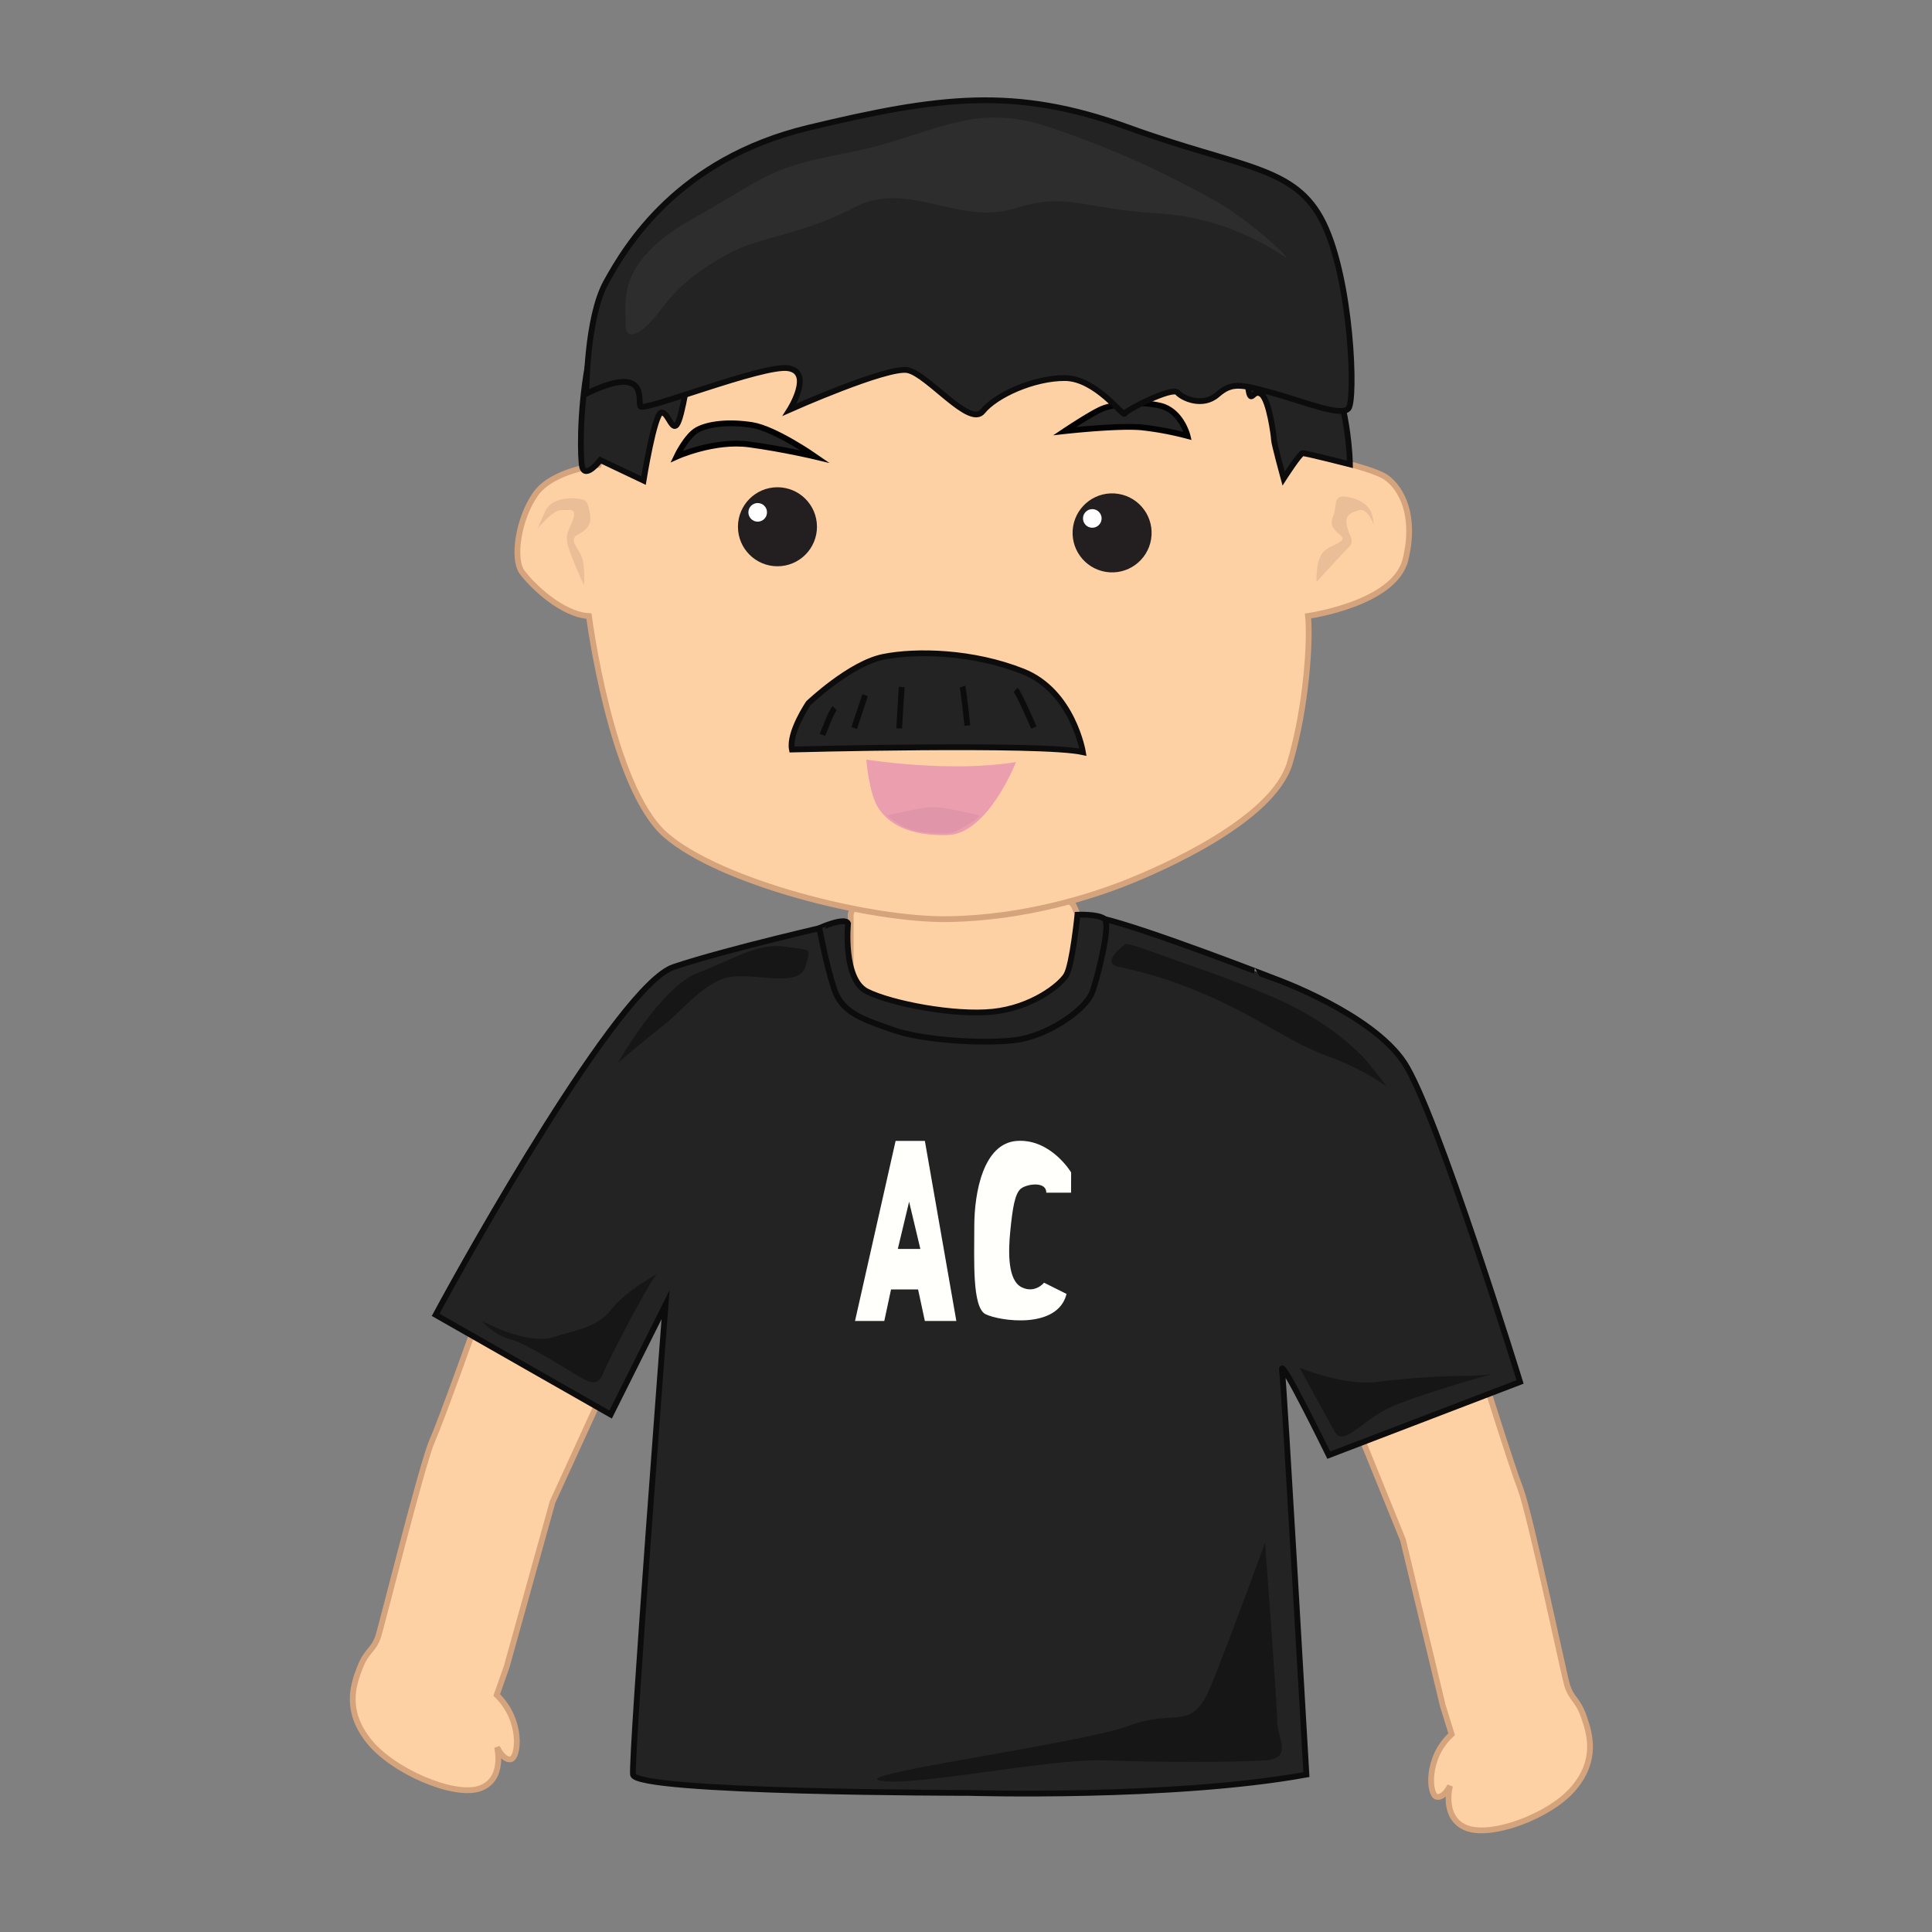 <svg id="Layer_1" data-name="Layer 1" xmlns="http://www.w3.org/2000/svg" viewBox="0 0 1000 1000"><rect x="0" y="0" width="1000" height="1000" fill="#808080" stroke="none"/><defs><style>.cls-1{fill:#fed1a5;stroke:#d6a47c;}.cls-1,.cls-2,.cls-5{stroke-miterlimit:10;stroke-width:3px;}.cls-2,.cls-5{fill:#232323;}.cls-2{stroke:#0c0c0c;}.cls-3{fill:#fffffb;}.cls-4{fill:#161616;}.cls-5{stroke:#020202;}.cls-6{fill:#231f20;}.cls-7{fill:#fff;}.cls-8{fill:#eabf98;}.cls-9{fill:#eb9eae;}.cls-10{fill:#e096a8;}.cls-11{fill:#2d2d2d;}</style></defs><title>musician</title><path class="cls-1" d="M766.65,708.46s15.74,50.31,20.34,62.13c4.8,12.33,22.85,97.58,24.09,101.5,2.45,7.77,5.47,7.18,8.74,16.52s6.93,22.5-5.33,37-42.93,25.76-55.72,20.45-8.23-21.77-8.23-21.77-3.16,6.68-7,5.7-5.68-20.15,7.83-32.34l-4.6-14.89-20.59-85.7L673,666.13l72.45-29.08Z"/><path class="cls-1" d="M246.37,684.75s-17.71,49.76-22.83,61.4c-5.26,12.13-26.39,97-27.78,100.92-2.75,7.68-5.87,6.87-9.47,16.07s-7.82,22.28,4.51,37.91,43.89,29.15,57.33,24.71,9.14-21.48,9.14-21.48,3.06,7,7.09,6.31,6.44-20-7.26-33.27l5.18-14.74L286,777.43l58.84-128.64L270.4,614.16Z"/><path class="cls-2" d="M501.4,928s105.3,3.16,174.8-9.48c0,0-11.58-202.18-12.64-209.55s24.22,44.23,24.22,44.23l99-37.91s-43.18-140-60-165.33-66.34-43.17-66.34-43.17S593,480.48,569.84,475.22,433,478.38,433,478.38,377.14,491,348.71,500.49,241.3,651.07,225.5,680.56l90.56,51.6,28.43-56.87s-17.9,233.78-16.84,243.25S501.4,928,501.4,928Z"/><path class="cls-1" d="M553,514.18s5.27-37.91,5.27-39-2.63-6.72-2.63-6.72l-20.54-20.66H449.8l-9.48,25.27v41.07l39,19,49.49-4.21Z"/><path class="cls-2" d="M438.94,478s-2.83,28.85,9.8,35.17S494,525.76,514,523.66s34.75-13.69,37.91-19,5.79-31.21,5.79-31.21,10.75-.48,14,2.2-3,28-6.18,37.44-23.17,23.16-40,25.27-48.44,0-63.18-5.27-26.32-8.42-30.54-21.06-7.69-31.67-7.69-31.67S437.57,474.37,438.94,478Z"/><path class="cls-3" d="M554.42,606.84s-10.48-17.47-28-16.31-22.13,26.79-22.13,44.26-1.16,41.94,5.83,45.43,37.27,8.16,41.93-10.48l-11.65-5.82s-4.66,5.82-11.65,2.33-7-17.48-5.82-29.13,2.33-19.8,5.82-22.13,12.82-3.49,12.82,2.33h12.81Z"/><path class="cls-3" d="M478.71,590.53H463.56l-21,93.19h15.15l3.49-16.31h14l3.5,16.31H495Zm-14,55.91L470.55,622l5.83,24.46Z"/><path class="cls-4" d="M654.78,798.5s6.32,84.24,6.32,92.67,8.42,19-6.32,20-54.76,1.06-83.19,0-97.93,13.69-115.83,10.53,103.19-19,128.47-28.43,32.64,4.21,43.17-22.11S654.78,798.5,654.78,798.5Z"/><path class="cls-4" d="M340.34,659.27c-3.57,2.33-25.69,45.51-27.79,50.77s-4.22,7.38-11.59,3.16-28.43-17.9-36.85-20-14.75-9.48-14.75-9.48,23.17,12.63,36.86,8.42,23.17-5.26,30.54-14.74S340.34,659.27,340.34,659.27Z"/><path class="cls-4" d="M772.72,711.1c-7.37,2.1-30.54,8.42-49.49,15.79s-27.38,23.17-32.65,13.69-17.9-32.64-17.9-32.64,23.17,9.48,40,7.37a391.65,391.65,0,0,1,44.22-3.16C767.45,712.15,772.72,711.1,772.72,711.1Z"/><path class="cls-4" d="M705.33,546.82c-7.92-7.91-23.17-21.06-48.44-31.59s-35.81-13.69-50.55-19-23.17-8.43-24.22-7.37-12.63,9.47-3.16,11.58,25.28,5.27,50.55,16.85,37.91,22.11,57.91,29.48S718,562.62,718,562.62,707.43,548.93,705.33,546.82Z"/><path class="cls-4" d="M416.8,500.49c-3.64,12.1-30.54,1.05-43.18,6.32S352.56,523.66,343.08,531s-23.16,19-23.16,19S342,511,361,503.65s31.6-15.8,45.29-13.69S420,490,416.8,500.49Z"/><path class="cls-1" d="M304.84,318.86s11.44,88.88,39.78,113.44,105.81,44.08,146.11,43.45,74.83-12,92.46-19,75.58-32.12,84.39-61.72,10.71-64.23,9.45-76.2c0,0,44.71-6.3,50.38-29s-1.89-37.16-10.08-42.82-46.6-13.23-46.6-13.23-16.37-71.79-46-109.58-76.2-56.05-96.36-57.94-71.79,1.89-105.17,23.93-59.2,56.05-67.38,68-40.94,69.27-40.94,69.27l-5,13.23s-23.93,2.52-32.74,15.11-12,33.38-6.93,40.31S291,318.23,304.84,318.86Z"/><path class="cls-5" d="M350.18,236.36s19.52-8.82,37.79-6.3,34,6.3,34,6.3S401.19,221.88,389.22,220s-22.67-.63-28.33,2.52S350.18,236.36,350.18,236.36Z"/><path class="cls-5" d="M551.08,223.14s28.34-3.15,40.3-1.89a163.28,163.28,0,0,1,23.3,4.4s-3.15-13.22-14.48-15.74-24.56-.63-30.23,1.89S551.08,223.14,551.08,223.14Z"/><path class="cls-2" d="M409.89,387.94s129.1-3.43,150.63,1.37c0,0-5.16-31.49-31-41.76s-55.08-11-72.3-7.56-38.73,23.93-38.73,23.93S408.16,379,409.89,387.94Z"/><circle class="cls-6" cx="402.41" cy="272.65" r="20.45"/><circle class="cls-7" cx="392.18" cy="265.19" r="4.82"/><circle class="cls-6" cx="575.6" cy="275.8" r="20.45" transform="translate(211.16 799.79) rotate(-80.78)"/><circle class="cls-7" cx="565.37" cy="268.34" r="4.82"/><path class="cls-8" d="M681.44,301.23s-.63-12.6,4.41-16.38,12-4.41,7.55-8.18-5-5.67-3.15-10.08-.63-10.71,6.93-9.45,11.34,5,12.6,8.19a19.1,19.1,0,0,1,1.26,6.3s-3.15-8.82-7.56-7.56-7.56,2.52-6.3,8.19,4.41,7.55.63,11.33S681.44,301.23,681.44,301.23Z"/><path class="cls-8" d="M302.32,303.12s.63-10.71-1.26-15.12-6.93-8.82-1.89-11.33,6.93-5.67,6.3-10.08-1.26-7.56-4.41-8.19-15.12-1.89-18.9,6.3-3.77,8.82-3.77,8.82,7.55-9.45,12-9.45,8.19-1.26,6.3,4.41-3.78,6.93-3.15,12S302.32,303.12,302.32,303.12Z"/><path class="cls-9" d="M448.42,393.17s43.46,6.93,77.46,1.26c0,0-14.48,37.16-35.26,37.79s-30.86-6.3-35.9-13.86S448.42,393.17,448.42,393.17Z"/><path class="cls-10" d="M459.13,422.14s7.56,6.93,16.37,8.19,13.86,1.26,17,.63,12-6.3,12-6.3l2.52-2.52s-17-4.41-23.93-4.41S459.13,422.14,459.13,422.14Z"/><path class="cls-2" d="M425.75,380.39s4.41-12,6.3-13.85"/><line class="cls-2" x1="442.13" y1="376.82" x2="447.79" y2="359.82"/><path class="cls-2" d="M465.43,377c0-.63,1.26-21.42,1.26-21.42"/><path class="cls-2" d="M500.69,375.55s-1.89-18.26-2.52-20.15"/><path class="cls-2" d="M535.12,376.6s-7.55-17.63-9.44-19.52"/><path class="cls-2" d="M340.63,127.33s17.22-6.12,25.54-1.92,16.24,28.48,6.74,39.67l-9.75,23.3-5.36-4.69s-3.3,25.39-6.41,33.93-5.37-4.7-9.06-4.08-9.24,35.21-9.24,35.21l-22.35-10.62s-7.67,10-9.41,3.53S298,145,340.63,127.33Z"/><path class="cls-2" d="M627.91,151.34s-3.78,13.86,0,22.67,11.33,19.53,11.33,19.53,3.15-11.34,4.41-8.82,1.89,16.37,3.15,19.52,2.52-3.15,6.3,0,6.3,21.41,6.3,23.3,5,20.16,5,20.16,8.35-13,9.84-13.13,24.49,5.76,24.49,5.76-.32-33.57-14.17-58.13S662.54,135,646.17,133.08,627.91,151.34,627.91,151.34Z"/><path class="cls-2" d="M303.51,203.73s-.09-39,10.21-57.7,37.07-63.65,104.79-79.92S525.34,44.7,584.06,66,670.42,85.64,685,115.38s16.73,91.42,13,96-23.3-3.6-39.58-8.07-20.78-5.57-28.34,1-18,1.89-20.65-1.17-26.74,9.13-27.32,11-14.81-18.39-30.92-18.46-35.76,8.82-42.55,17.25-28.34-19.17-38.76-21.33S408.77,212,408.77,212s12.2-19.33-.75-21.41-75.16,22.81-76.58,19.71S335.81,188.11,303.51,203.73Z"/><path class="cls-11" d="M323.84,167.17c.51-9.16-6.3-30.86,34-53.53S396.27,87.19,439.09,79s63-27.08,103.91-13.23,64.24,26.46,83.13,36.53,39,29,39.68,30.86S641.25,113,599.68,110.49s-46-11.34-74.94-2.52-54.79-15.12-82.5-.63-48.77,15-65,23.87-26.32,17.06-35.13,29S323.21,178.5,323.84,167.17Z"/></svg>
